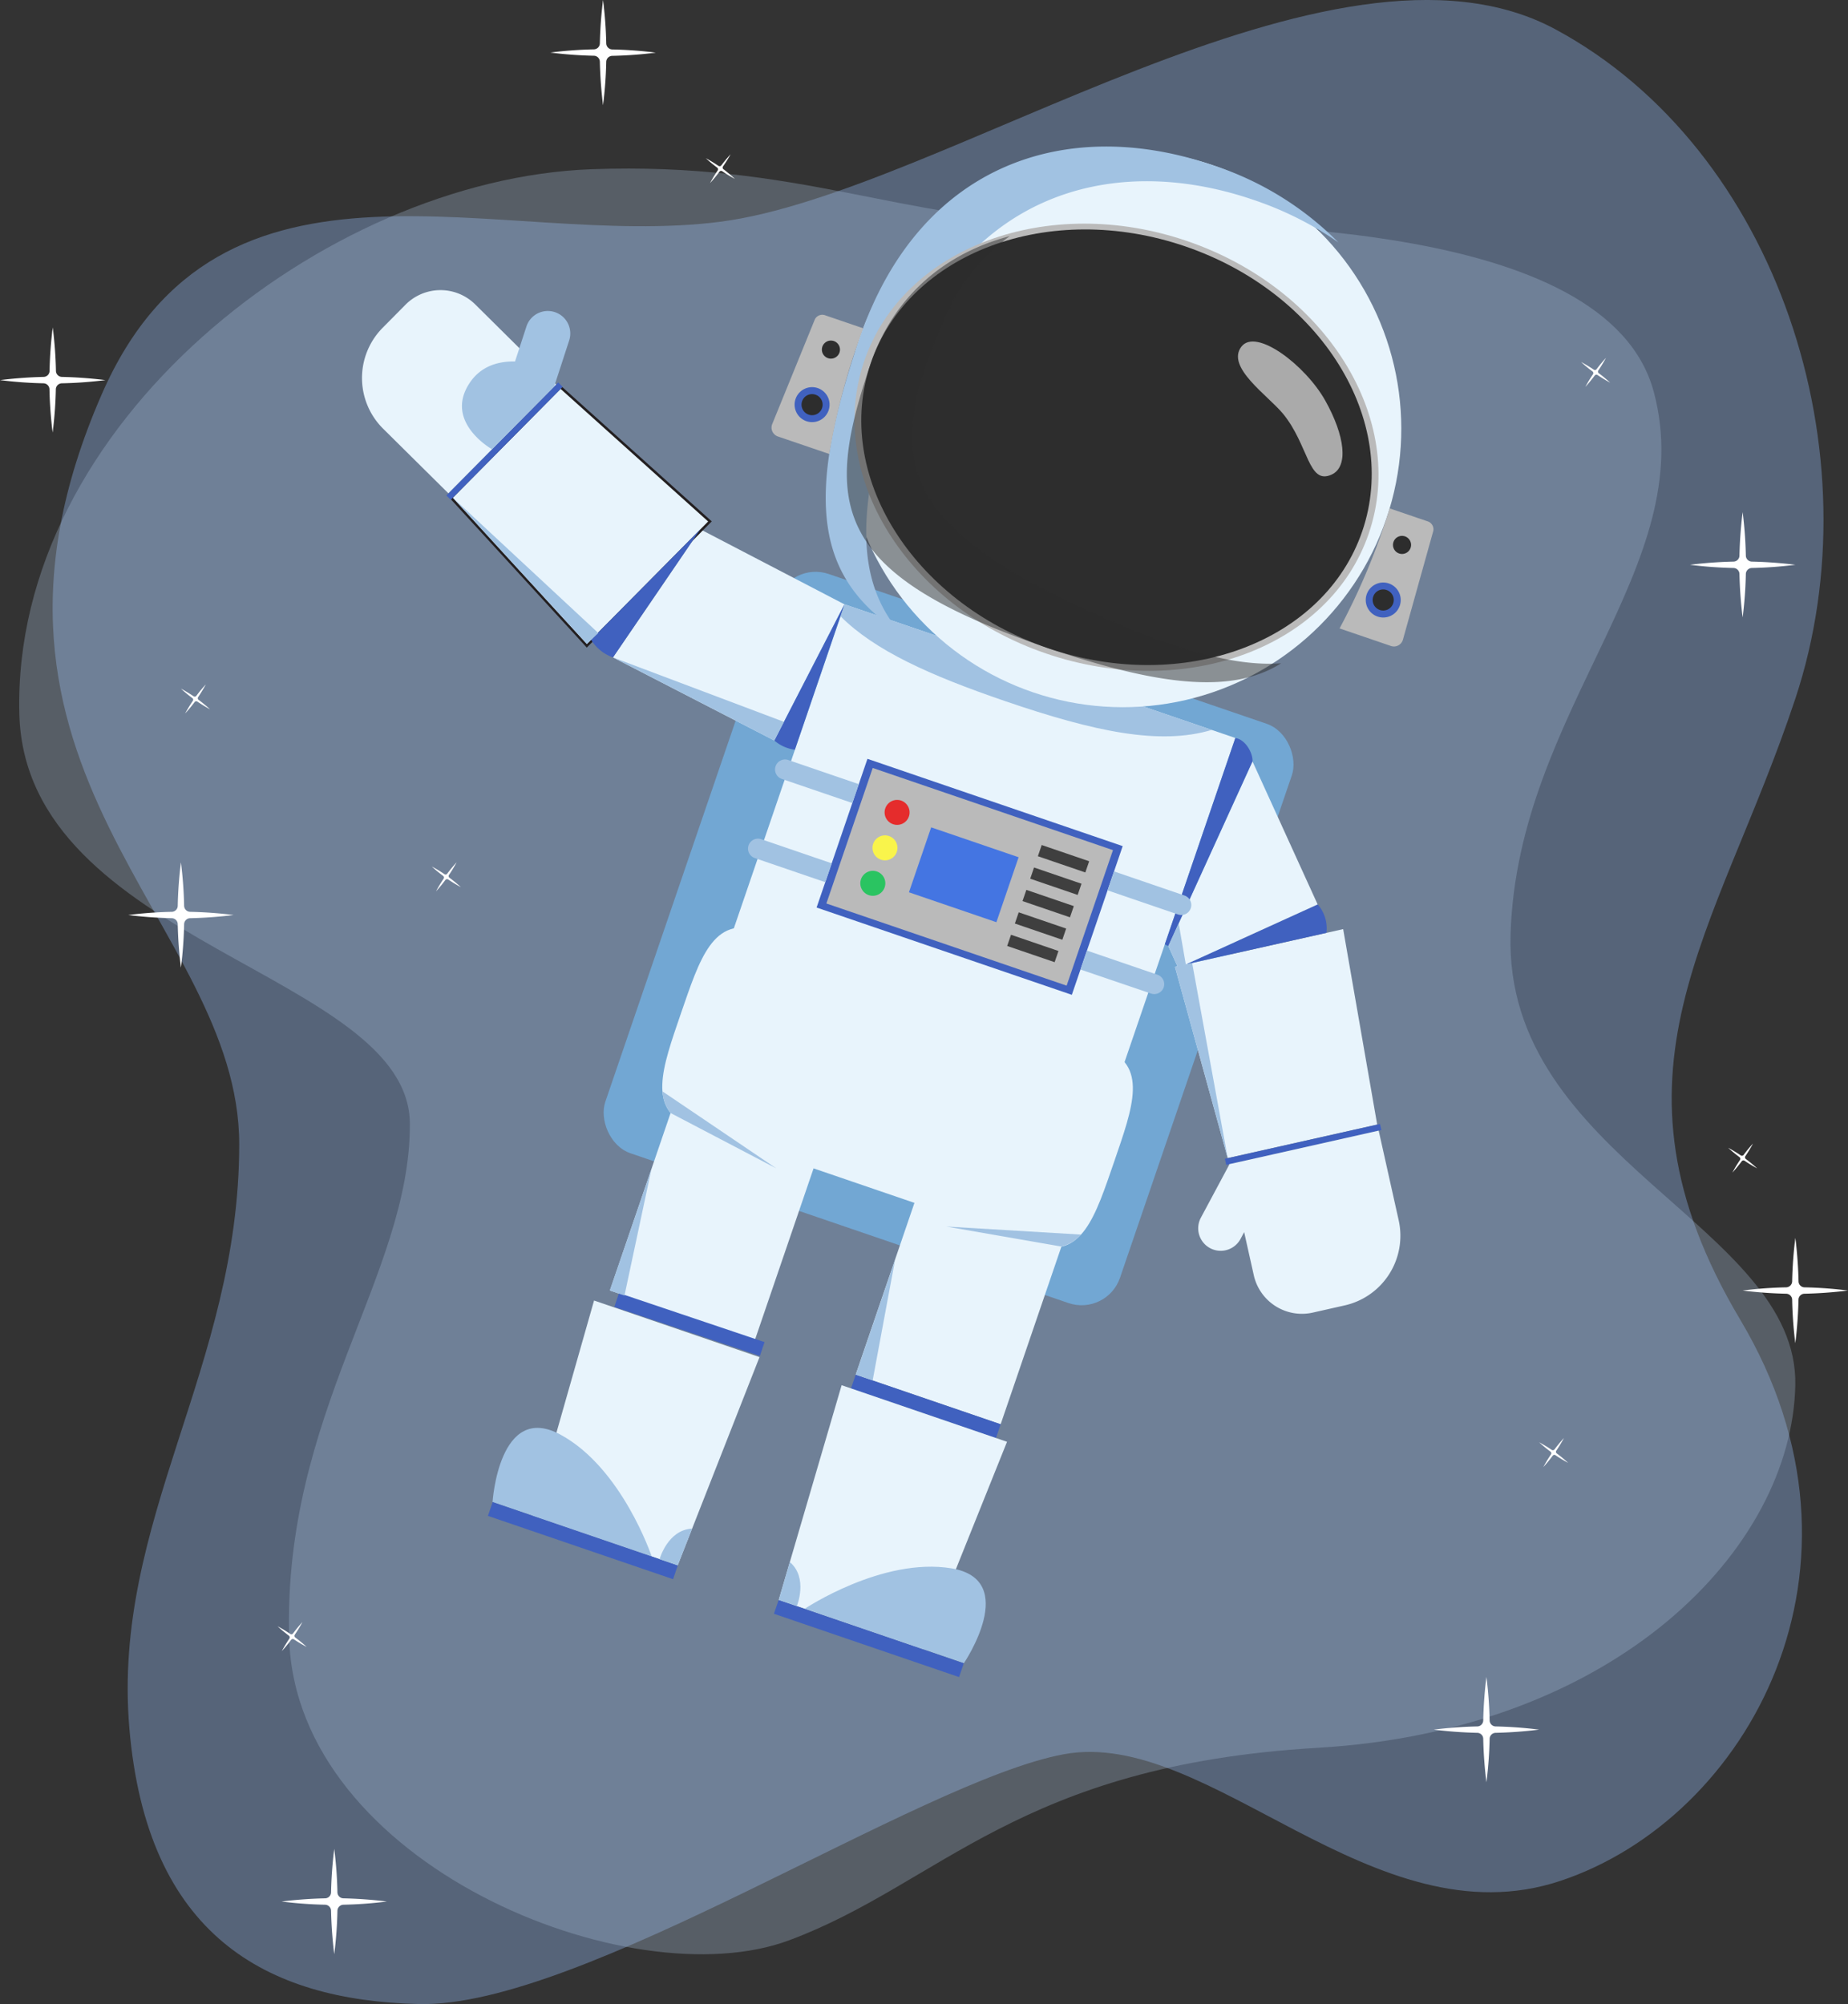 <svg xmlns="http://www.w3.org/2000/svg" viewBox="0 0 369.94 401.23"><rect x="0" y="0" width="369.94" height="401.23" fill="#333333" stroke="none"/><title>404</title><g style="isolation:isolate"><g id="OBJECTS"><path d="M87,126c23.68-54.17,79.64-28.8,123.81-34.49S333.5,29,378,53s64.27,85,48,134c-15.67,47.21-40.5,74.8-11,124.34s1.5,99.79-36,112.29-70.36-30.74-99.45-25.34-96.55,50.82-129.11,50C119.8,447.57,96,434.5,92.5,393s22-72.1,22-116.8S54,201.49,87,126Z" transform="translate(-66.61 -47.12)" style="fill:#7a97c1;opacity:0.5;mix-blend-mode:soft-light"/><path d="M184.93,81c41.63-1.56,62.78,10.47,95.09,10.57s108.31-.84,117.65,34S370.33,189.34,369,234.17s57.65,58.34,57,90.24c-.67,32.71-35.78,69.09-95.62,72.59s-75.45,27.19-105.71,38.5c-32,12-98.84-15.31-100.17-60.38s24.25-72.7,24.16-103-77-35.94-78.18-82.1C69,132.15,131.5,83,184.93,81Z" transform="translate(-66.61 -47.12)" style="fill:#abc3dd;opacity:0.3;mix-blend-mode:soft-light"/><rect x="202.05" y="173.72" width="108.89" height="122.56" rx="8.13" transform="translate(23.24 -117.48) rotate(18.88)" style="fill:#72a7d3"/><rect x="216.28" y="178.63" width="82.67" height="106.17" transform="translate(22.24 -118.02) rotate(18.88)" style="fill:#e8f4fc"/><path d="M234.87,170.49c6.82,6.83,17.8,11.81,33,17,17.84,6.1,30.9,8.87,41.32,5.74l-73.49-25.13Z" transform="translate(-66.61 -47.12)" style="fill:#a1c2e2"/><path d="M287.33,256.94l-68.66-23.49c-9.34-3.19-12,5.7-15.75,16.54h0c-3.71,10.85-7,19.53,2.32,22.73L273.9,296.2c9.34,3.2,12-5.7,15.75-16.54h0C293.36,268.82,296.67,260.13,287.33,256.94Z" transform="translate(-66.61 -47.12)" style="fill:#e8f4fc"/><rect x="194.32" y="271.58" width="30.67" height="39.91" transform="translate(39.02 -99.28) rotate(18.88)" style="fill:#e8f4fc"/><rect x="187.39" y="310.34" width="30.67" height="2.92" transform="matrix(0.95, 0.32, -0.32, 0.95, 45.2, -95.94)" style="fill:#4061bf"/><polygon points="135.66 313.36 106.65 303.44 118.92 260.34 152.04 271.67 135.66 313.36" style="fill:#e8f4fc"/><path d="M165.21,347.81s1.27-20.18,13.6-13.5,18.26,24.39,18.26,24.39Z" transform="translate(-66.61 -47.12)" style="fill:#a1c2e2"/><rect x="163.69" y="354.07" width="39.17" height="2.92" transform="translate(58.31 -87.3) rotate(18.88)" style="fill:#4061bf"/><path d="M198.65,359.24l3.62,1.24,2.89-7.36C200.26,353.36,198.65,359.24,198.65,359.24Z" transform="translate(-66.61 -47.12)" style="fill:#a1c2e2"/><rect x="243.56" y="288.42" width="30.67" height="39.91" transform="translate(337.44 636.83) rotate(-161.12)" style="fill:#e8f4fc"/><rect x="236.63" y="327.18" width="30.67" height="2.92" transform="translate(317.4 674.02) rotate(-161.12)" style="fill:#4061bf"/><polygon points="140.2 105.96 122.71 131.6 155.01 148.24 169.05 120.98 140.2 105.96" style="fill:#e8f4fc"/><polygon points="112.22 77.85 90.65 99.64 117.48 128.91 141.76 104.39 112.22 77.85" style="fill:none;stroke:#231f20;stroke-miterlimit:10"/><polygon points="112.22 77.85 90.65 99.64 117.48 128.91 141.76 104.39 112.22 77.85" style="fill:#e8f4fc"/><rect x="151.68" y="134.8" width="31.83" height="1.25" transform="translate(-113.16 112.1) rotate(-45.28)" style="fill:#4061bf"/><path d="M154.51,107.16H161a9.87,9.87,0,0,1,9.87,9.87v22.79a0,0,0,0,1,0,0H140.22a0,0,0,0,1,0,0V121.45A14.29,14.29,0,0,1,154.51,107.16Z" transform="translate(-108.26 100) rotate(-45.28)" style="fill:#e8f4fc"/><polygon points="155.89 320.28 184.9 330.2 201.59 288.62 168.48 277.29 155.89 320.28" style="fill:#e8f4fc"/><path d="M259.56,380.07s11.35-16.72-2.49-19-29.37,8.1-29.37,8.1Z" transform="translate(-66.61 -47.12)" style="fill:#a1c2e2"/><rect x="220.97" y="373.66" width="39.17" height="2.92" transform="translate(280.16 760.78) rotate(-161.12)" style="fill:#4061bf"/><path d="M226.12,368.64l-3.62-1.24,2.22-7.59C228.45,363,226.12,368.64,226.12,368.64Z" transform="translate(-66.61 -47.12)" style="fill:#a1c2e2"/><path d="M177.55,124.49l3-9.22a4.5,4.5,0,0,0-8.56-2.79l-2.28,7c-3.23-.06-6.84.84-9.15,4.4-5.06,7.77,4.54,13.17,4.54,13.17Z" transform="translate(-66.61 -47.12)" style="fill:#a1c2e2"/><polygon points="245.77 231.83 275.69 225.11 268.88 185.99 235.21 193.55 245.77 231.83" style="fill:#e8f4fc"/><rect x="311.56" y="275.57" width="31.83" height="1.25" transform="translate(640.88 426.87) rotate(167.35)" style="fill:#4061bf"/><path d="M346.6,291.38l-4-17.93-21,4.72h0l-8.93,2,0,.13L307,290.89a4.5,4.5,0,1,0,7.95,4.23l.72-1.35,1.93,8.64a9.88,9.88,0,0,0,11.8,7.47l6.34-1.43A14.29,14.29,0,0,0,346.6,291.38Z" transform="translate(-66.61 -47.12)" style="fill:#e8f4fc"/><path d="M332.14,233.86a7.22,7.22,0,0,0-1.76-5.7l-26.39,12Z" transform="translate(-66.61 -47.12)" style="fill:#4061bf"/><polygon points="250.73 152.42 233.87 189.38 235.86 193.75 263.77 181.05 250.73 152.42" style="fill:#e8f4fc"/><path d="M313.9,194.86c2.07.27,3.56,3.1,3.44,4.67l-16.86,37-.69-.38Z" transform="translate(-66.61 -47.12)" style="fill:#4061bf"/><path d="M221.62,195.36a7.8,7.8,0,0,0,4.11,1.84l9.93-29.1Z" transform="translate(-66.61 -47.12)" style="fill:#4061bf"/><path d="M184.93,175.18h0a8.42,8.42,0,0,0,4.39,3.54l17.49-25.64Z" transform="translate(-66.61 -47.12)" style="fill:#4061bf"/><rect x="233.71" y="206.92" width="54" height="31.46" transform="translate(19.47 -119.51) rotate(18.88)" style="fill:#4061bf"/><rect x="235.3" y="208.31" width="50.83" height="28.67" transform="translate(19.47 -119.51) rotate(18.88)" style="fill:#bababa"/><path d="M248.56,210.56a2.5,2.5,0,1,1-1.56-3.18A2.51,2.51,0,0,1,248.56,210.56Z" transform="translate(-66.61 -47.12)" style="fill:#e52c2c"/><path d="M243.7,224.75a2.5,2.5,0,1,1-1.55-3.17A2.49,2.49,0,0,1,243.7,224.75Z" transform="translate(-66.61 -47.12)" style="fill:#2ac461"/><path d="M246.13,217.66a2.5,2.5,0,1,1-1.56-3.18A2.5,2.5,0,0,1,246.13,217.66Z" transform="translate(-66.61 -47.12)" style="fill:#f9f44b"/><rect x="250.28" y="215.37" width="18.5" height="13.74" transform="translate(19.28 -119.15) rotate(18.88)" style="fill:#4475e2"/><rect x="274.48" y="217.84" width="10.04" height="2.37" transform="translate(19.31 -125.78) rotate(18.88)" style="fill:#3f3f3f"/><rect x="272.94" y="222.34" width="10.04" height="2.37" transform="translate(20.69 -125.04) rotate(18.88)" style="fill:#3f3f3f"/><rect x="271.4" y="226.83" width="10.04" height="2.37" transform="translate(22.06 -124.31) rotate(18.88)" style="fill:#3f3f3f"/><rect x="269.87" y="231.32" width="10.04" height="2.37" transform="translate(23.43 -123.57) rotate(18.88)" style="fill:#3f3f3f"/><rect x="268.33" y="235.81" width="10.04" height="2.37" transform="translate(24.8 -122.83) rotate(18.88)" style="fill:#3f3f3f"/><path d="M219,215.11l14.11,4.83-1.29,3.78-14.11-4.83a2,2,0,0,1-1.25-2.54h0A2,2,0,0,1,219,215.11Z" transform="translate(-66.61 -47.12)" style="fill:#a1c2e2"/><path d="M224.41,199.26l14.11,4.83-1.29,3.78-14.11-4.82a2,2,0,0,1-1.25-2.54h0A2,2,0,0,1,224.41,199.26Z" transform="translate(-66.61 -47.12)" style="fill:#a1c2e2"/><path d="M302.44,230.18l-14.12-4.83,1.3-3.79,14.11,4.83a2,2,0,0,1,1.25,2.54h0A2,2,0,0,1,302.44,230.18Z" transform="translate(-66.61 -47.12)" style="fill:#a1c2e2"/><path d="M297,246,282.9,241.2l1.3-3.79,14.11,4.83a2,2,0,0,1,1.25,2.54h0A2,2,0,0,1,297,246Z" transform="translate(-66.61 -47.12)" style="fill:#a1c2e2"/><path d="M200.84,269.92h0L222,281l-22.76-15.4A7.49,7.49,0,0,0,200.84,269.92Z" transform="translate(-66.61 -47.12)" style="fill:#a1c2e2"/><path d="M283,294.26l-26.95-1.61,23,4h0A7.49,7.49,0,0,0,283,294.26Z" transform="translate(-66.61 -47.12)" style="fill:#a1c2e2"/><polygon points="122.71 131.6 156.93 144.5 155.01 148.24 122.71 131.6" style="fill:#a1c2e2"/><polygon points="235.95 184.82 237.38 193.06 235.86 193.75 233.87 189.38 235.95 184.82" style="fill:#a1c2e2"/><polygon points="90.65 99.64 119.77 126.72 117.48 128.91 90.65 99.64" style="fill:#a1c2e2"/><polygon points="235.21 193.55 238.65 192.78 245.77 231.83 235.21 193.55" style="fill:#a1c2e2"/><polygon points="130.4 234.06 125.01 259.34 122.07 258.34 130.4 234.06" style="fill:#a1c2e2"/><polygon points="179.18 252.19 174.69 276.33 171.31 275.18 179.18 252.19" style="fill:#a1c2e2"/><circle cx="291.39" cy="132.94" r="55.74" transform="translate(-75.27 197.87) rotate(-45)" style="fill:#e8f4fc"/><path d="M246.77,121.83c12-35.2,41.64-44.66,70.77-34.7a67.54,67.54,0,0,1,17,8.52A62.63,62.63,0,0,0,309.43,80.2c-29.13-10-58.74-.49-70.77,34.7-11.16,32.62-8.54,48,8.24,59C237.73,163.27,237.75,148.18,246.77,121.83Z" transform="translate(-66.61 -47.12)" style="fill:#a1c2e2"/><ellipse cx="290.12" cy="136.66" rx="43.63" ry="53.37" transform="translate(0.32 319.82) rotate(-71.12)" style="fill:#bababa"/><ellipse cx="290.12" cy="136.66" rx="42.5" ry="51.99" transform="translate(0.32 319.82) rotate(-71.12)" style="fill:#2d2d2d"/><path d="M286.24,170.16c-41.59-18.58-42.43-32.49-30.14-60a38.45,38.45,0,0,1,12.65-15.77c-12.86,3.39-23.19,11.9-27.82,25.45-9.76,28.52-7.66,42.3,35.44,57,23.8,8.14,37.53,8.85,46.7,3.06C314.25,180.56,302.63,177.48,286.24,170.16Z" transform="translate(-66.61 -47.12)" style="fill:#2d2d2d;opacity:0.5;mix-blend-mode:multiply"/><path d="M238.66,114.9c.24-.7.5-1.38.75-2.06l-7.55-2.58a1.67,1.67,0,0,0-2.12.77L221.2,132a1.88,1.88,0,0,0,1.15,2.5L232.62,138A133.76,133.76,0,0,1,238.66,114.9Z" transform="translate(-66.61 -47.12)" style="fill:#bababa"/><path d="M234.66,117.69a1.81,1.81,0,1,1-1.13-2.3A1.81,1.81,0,0,1,234.66,117.69Z" transform="translate(-66.61 -47.12)" style="fill:#2d2d2d"/><path d="M232.49,129.25a3.5,3.5,0,1,1-2.18-4.44A3.5,3.5,0,0,1,232.49,129.25Z" transform="translate(-66.61 -47.12)" style="fill:#4061bf"/><path d="M231.17,128.81a2.11,2.11,0,1,1-1.31-2.68A2.1,2.1,0,0,1,231.17,128.81Z" transform="translate(-66.61 -47.12)" style="fill:#2d2d2d"/><path d="M353.54,153.37a1.68,1.68,0,0,0-1.21-1.91l-7.53-2.57c-.22.69-.43,1.39-.67,2.09a133.68,133.68,0,0,1-9.36,21.94l10.25,3.5a1.87,1.87,0,0,0,2.44-1.27Z" transform="translate(-66.61 -47.12)" style="fill:#bababa"/><path d="M345.56,155.62a1.81,1.81,0,1,0,2.3-1.13A1.81,1.81,0,0,0,345.56,155.62Z" transform="translate(-66.61 -47.12)" style="fill:#2d2d2d"/><path d="M340.2,166.1a3.5,3.5,0,1,0,4.44-2.18A3.5,3.5,0,0,0,340.2,166.1Z" transform="translate(-66.61 -47.12)" style="fill:#4061bf"/><path d="M341.51,166.54a2.11,2.11,0,1,0,2.68-1.31A2.1,2.1,0,0,0,341.51,166.54Z" transform="translate(-66.61 -47.12)" style="fill:#2d2d2d"/><path d="M315.1,116.54c2.92-3.89,12.86,3.73,16.8,10.76s4.73,13.26,1.27,14.83c-4.69,2.13-4.58-5.92-9.71-12.17C320.45,126.29,312,120.64,315.1,116.54Z" transform="translate(-66.61 -47.12)" style="fill:#aaa;mix-blend-mode:soft-light"/><path d="M366,394a85.8,85.8,0,0,0,8.71-.64,82.43,82.43,0,0,0-8.71-.64,1.23,1.23,0,0,1-1.19-1.19,82.79,82.79,0,0,0-.64-8.72,82.79,82.79,0,0,0-.64,8.72,1.22,1.22,0,0,1-1.19,1.19,82.43,82.43,0,0,0-8.71.64,85.8,85.8,0,0,0,8.71.64,1.21,1.21,0,0,1,1.19,1.19,82.74,82.74,0,0,0,.64,8.71,82.74,82.74,0,0,0,.64-8.71A1.22,1.22,0,0,1,366,394Z" transform="translate(-66.61 -47.12)" style="fill:#fff"/><path d="M427.84,306.1a86.13,86.13,0,0,0,8.71-.64,82.74,82.74,0,0,0-8.71-.64,1.22,1.22,0,0,1-1.19-1.19,85.8,85.8,0,0,0-.64-8.71,82.43,82.43,0,0,0-.64,8.71,1.23,1.23,0,0,1-1.2,1.19,82.74,82.74,0,0,0-8.71.64,86.13,86.13,0,0,0,8.71.64,1.22,1.22,0,0,1,1.2,1.19A82.74,82.74,0,0,0,426,316a86.13,86.13,0,0,0,.64-8.71A1.21,1.21,0,0,1,427.84,306.1Z" transform="translate(-66.61 -47.12)" style="fill:#fff"/><path d="M79,123.85a82.43,82.43,0,0,0,8.71-.64,85.8,85.8,0,0,0-8.71-.64,1.22,1.22,0,0,1-1.19-1.19,82.43,82.43,0,0,0-.64-8.71,82.43,82.43,0,0,0-.64,8.71,1.21,1.21,0,0,1-1.19,1.19,85.8,85.8,0,0,0-8.71.64,82.43,82.43,0,0,0,8.71.64A1.22,1.22,0,0,1,76.51,125a82.43,82.43,0,0,0,.64,8.71,82.43,82.43,0,0,0,.64-8.71A1.23,1.23,0,0,1,79,123.85Z" transform="translate(-66.61 -47.12)" style="fill:#fff"/><path d="M135.35,428.41a82.43,82.43,0,0,0,8.71-.64,85.8,85.8,0,0,0-8.71-.64,1.22,1.22,0,0,1-1.19-1.19,82.74,82.74,0,0,0-.64-8.71,86.13,86.13,0,0,0-.64,8.71,1.21,1.21,0,0,1-1.19,1.19,86.13,86.13,0,0,0-8.71.64,82.74,82.74,0,0,0,8.71.64,1.22,1.22,0,0,1,1.19,1.19,85.8,85.8,0,0,0,.64,8.71,82.43,82.43,0,0,0,.64-8.71A1.23,1.23,0,0,1,135.35,428.41Z" transform="translate(-66.61 -47.12)" style="fill:#fff"/><path d="M417.29,160.82a82.79,82.79,0,0,0,8.72-.64,86.18,86.18,0,0,0-8.72-.64,1.22,1.22,0,0,1-1.19-1.19,82.74,82.74,0,0,0-.64-8.71,86.13,86.13,0,0,0-.64,8.71,1.21,1.21,0,0,1-1.19,1.19,86.13,86.13,0,0,0-8.71.64,82.74,82.74,0,0,0,8.71.64,1.22,1.22,0,0,1,1.19,1.19,85.8,85.8,0,0,0,.64,8.71,82.43,82.43,0,0,0,.64-8.71A1.23,1.23,0,0,1,417.29,160.82Z" transform="translate(-66.61 -47.12)" style="fill:#fff"/><path d="M104.66,230.93a85.8,85.8,0,0,0,8.71-.64,82.43,82.43,0,0,0-8.71-.64,1.23,1.23,0,0,1-1.19-1.2,82.74,82.74,0,0,0-.64-8.71,82.74,82.74,0,0,0-.64,8.71,1.22,1.22,0,0,1-1.19,1.2,82.43,82.43,0,0,0-8.71.64,85.8,85.8,0,0,0,8.71.64,1.21,1.21,0,0,1,1.19,1.19,82.74,82.74,0,0,0,.64,8.71,82.74,82.74,0,0,0,.64-8.71A1.22,1.22,0,0,1,104.66,230.93Z" transform="translate(-66.61 -47.12)" style="fill:#fff"/><path d="M189.17,58.3a82.74,82.74,0,0,0,8.71-.64,82.74,82.74,0,0,0-8.71-.64,1.24,1.24,0,0,1-1.2-1.19,82.43,82.43,0,0,0-.64-8.71,85.8,85.8,0,0,0-.64,8.71A1.22,1.22,0,0,1,185.5,57a82.74,82.74,0,0,0-8.71.64,82.74,82.74,0,0,0,8.71.64,1.21,1.21,0,0,1,1.19,1.19,85.8,85.8,0,0,0,.64,8.71,82.43,82.43,0,0,0,.64-8.71A1.23,1.23,0,0,1,189.17,58.3Z" transform="translate(-66.61 -47.12)" style="fill:#fff"/><path d="M386.42,122.2a29.36,29.36,0,0,0,2.53,1.53,28.17,28.17,0,0,0-2.28-1.89.41.41,0,0,1-.1-.56,28.09,28.09,0,0,0,1.53-2.53,29.52,29.52,0,0,0-1.88,2.28.4.4,0,0,1-.56.09c-1.39-.93-2.53-1.53-2.53-1.53a26.16,26.16,0,0,0,2.28,1.89.42.42,0,0,1,.09.56,28.09,28.09,0,0,0-1.53,2.53,29.52,29.52,0,0,0,1.88-2.28A.41.41,0,0,1,386.42,122.2Z" transform="translate(-66.61 -47.12)" style="fill:#fff"/><path d="M211.19,81.4a28.09,28.09,0,0,0,2.53,1.53A28.17,28.17,0,0,0,211.44,81a.41.41,0,0,1-.1-.56A28.09,28.09,0,0,0,212.87,78,29.52,29.52,0,0,0,211,80.23a.41.41,0,0,1-.56.1c-1.39-.94-2.53-1.54-2.53-1.54a26.16,26.16,0,0,0,2.28,1.89.41.41,0,0,1,.09.56,28.09,28.09,0,0,0-1.53,2.53,28.5,28.5,0,0,0,1.89-2.28A.4.4,0,0,1,211.19,81.4Z" transform="translate(-66.61 -47.12)" style="fill:#fff"/><path d="M106.12,187.57c1.39.94,2.53,1.54,2.53,1.54a28.17,28.17,0,0,0-2.28-1.89.4.4,0,0,1-.09-.56c.93-1.39,1.53-2.53,1.53-2.53a26.16,26.16,0,0,0-1.89,2.28.41.41,0,0,1-.56.09,28.09,28.09,0,0,0-2.53-1.53,28.17,28.17,0,0,0,2.28,1.89.4.4,0,0,1,.09.56c-.93,1.39-1.53,2.53-1.53,2.53a28.17,28.17,0,0,0,1.89-2.28A.41.41,0,0,1,106.12,187.57Z" transform="translate(-66.61 -47.12)" style="fill:#fff"/><path d="M156.34,223.18a26.54,26.54,0,0,0,2.53,1.53,29.52,29.52,0,0,0-2.28-1.88.42.42,0,0,1-.1-.57,26.54,26.54,0,0,0,1.53-2.53,29.52,29.52,0,0,0-1.88,2.28.41.41,0,0,1-.56.1,28.09,28.09,0,0,0-2.53-1.53,28.09,28.09,0,0,0,2.27,1.88.41.41,0,0,1,.1.56,28.09,28.09,0,0,0-1.53,2.53,27.32,27.32,0,0,0,1.88-2.28A.43.43,0,0,1,156.34,223.18Z" transform="translate(-66.61 -47.12)" style="fill:#fff"/><path d="M125.42,375.27A26.54,26.54,0,0,0,128,376.8a29.52,29.52,0,0,0-2.28-1.88.41.41,0,0,1-.1-.56,28.09,28.09,0,0,0,1.53-2.53,27.32,27.32,0,0,0-1.88,2.28.41.41,0,0,1-.56.09,28.09,28.09,0,0,0-2.53-1.53,29.35,29.35,0,0,0,2.27,1.89.41.41,0,0,1,.1.56,28.09,28.09,0,0,0-1.53,2.53,29.52,29.52,0,0,0,1.88-2.28A.42.42,0,0,1,125.42,375.27Z" transform="translate(-66.61 -47.12)" style="fill:#fff"/><path d="M378,338.43a28.09,28.09,0,0,0,2.53,1.53,28.5,28.5,0,0,0-2.28-1.89.41.41,0,0,1-.09-.56,28.09,28.09,0,0,0,1.53-2.53s-.88.94-1.89,2.28a.41.41,0,0,1-.56.1,28.09,28.09,0,0,0-2.53-1.53,29.52,29.52,0,0,0,2.28,1.88.41.41,0,0,1,.1.56,28.09,28.09,0,0,0-1.53,2.53,27.32,27.32,0,0,0,1.88-2.28A.41.41,0,0,1,378,338.43Z" transform="translate(-66.61 -47.12)" style="fill:#fff"/><path d="M415.84,279.48a28.09,28.09,0,0,0,2.53,1.53,28.09,28.09,0,0,0-2.27-1.88.41.41,0,0,1-.1-.56,28.09,28.09,0,0,0,1.53-2.53,27.32,27.32,0,0,0-1.88,2.28.43.43,0,0,1-.57.09,26.54,26.54,0,0,0-2.53-1.53,29.52,29.52,0,0,0,2.28,1.88.42.42,0,0,1,.1.57,26.54,26.54,0,0,0-1.53,2.53,29.52,29.52,0,0,0,1.88-2.28A.41.41,0,0,1,415.84,279.48Z" transform="translate(-66.61 -47.12)" style="fill:#fff"/></g></g></svg>